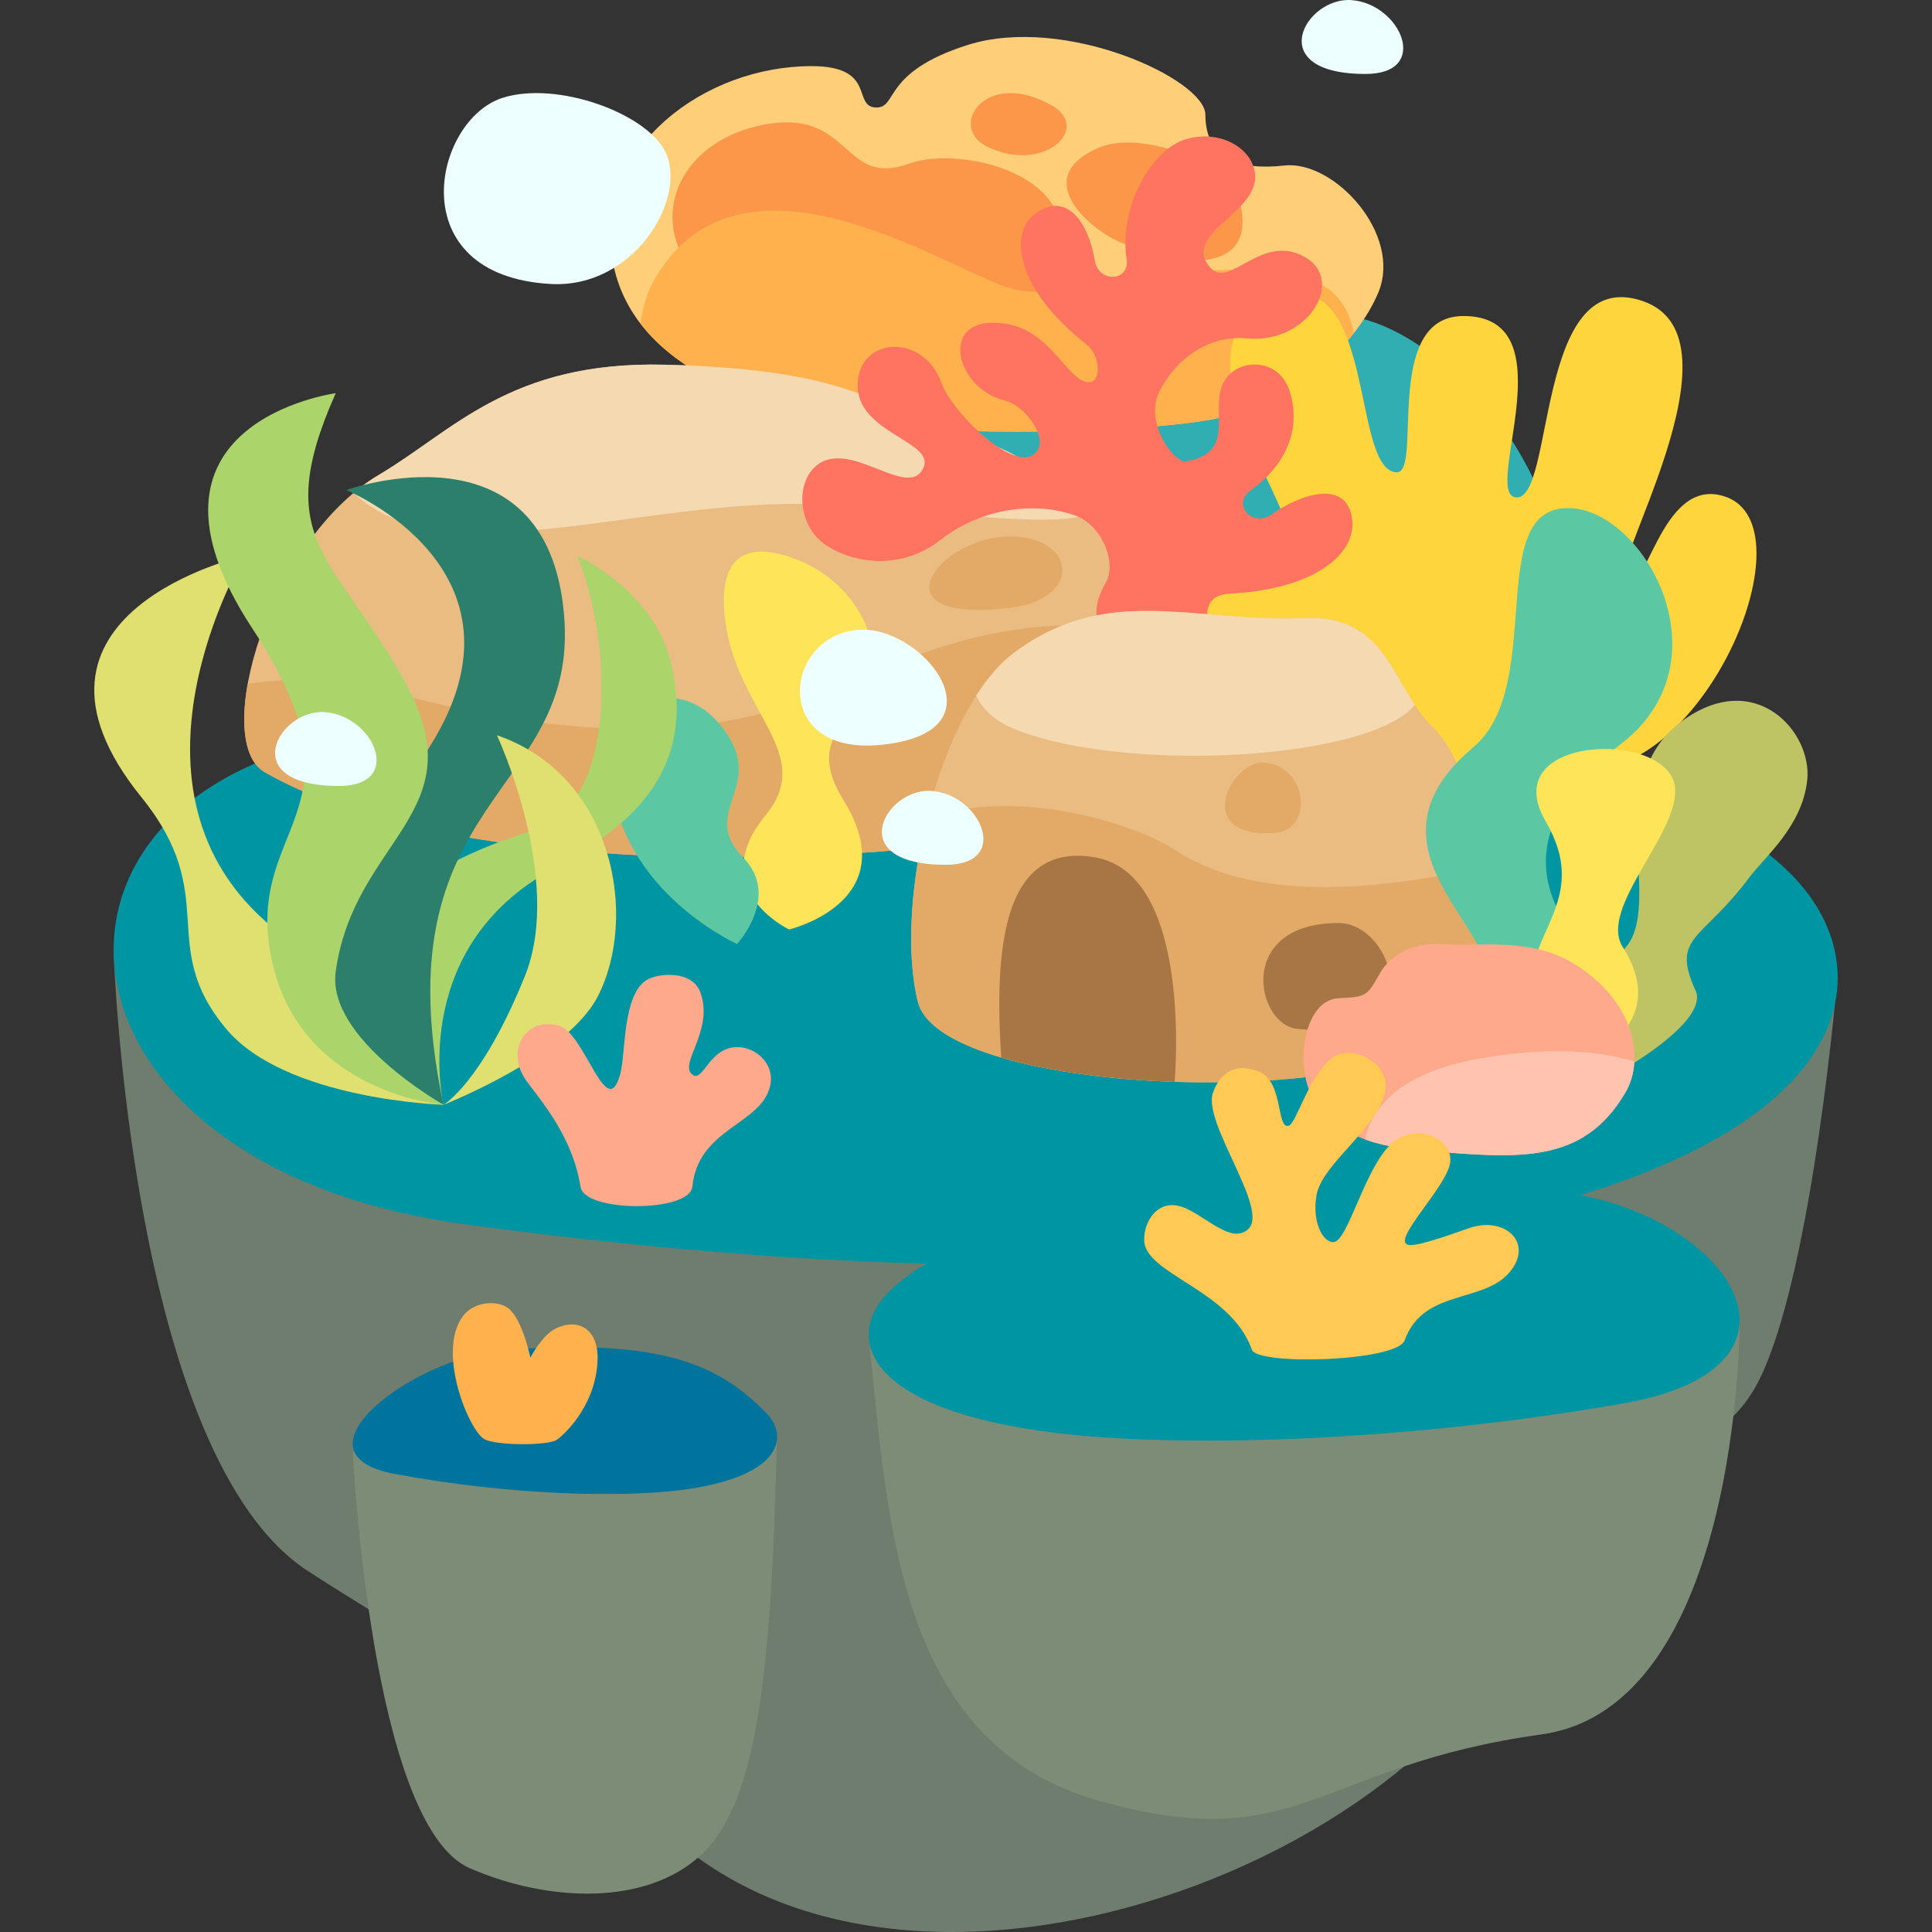 <?xml version="1.0" encoding="utf-8"?>
<!-- Generator: Adobe Illustrator 16.0.0, SVG Export Plug-In . SVG Version: 6.00 Build 0)  -->
<!DOCTYPE svg PUBLIC "-//W3C//DTD SVG 1.1//EN" "http://www.w3.org/Graphics/SVG/1.1/DTD/svg11.dtd">
<svg version="1.1" id="圖層_1" xmlns="http://www.w3.org/2000/svg" xmlns:xlink="http://www.w3.org/1999/xlink" x="0px" y="0px"
	 width="75px" height="75px" viewBox="0 0 75 75" enable-background="new 0 0 75 75" xml:space="preserve">
<rect x="0" y="0" width="75" height="75" fill="#333333" stroke="none"/>
<g id="B2_x5F_land">
	<path fill="#31AEB2" d="M26.793,25.116c-2.768-7.487,6.844-15.818,14.95-13.547c7.604,2.13,9.314-1.106,13.727,2.108
		c5.584,4.068,6.367,11.716,3.984,12.995C53.146,30.058,28.278,29.133,26.793,25.116z"/>
	<g>
		<g>
			<defs>
				<path id="XMLID_00000019646317058055838680000006399288294798943131_" d="M32.102,16.229c-1.597-0.339-7.729-1.548-8.362-6.372
					c-0.545-4.156,3.603-7.29,7.763-7.29c2.573,0,1.544,1.609,2.53,1.606c0.817-0.003,0.229-1.376,3.517-2.423
					c3.775-1.201,9.236,1.326,9.242,2.702c0.007,1.73,1.315,2.168,3.068,1.973c1.931-0.214,4.589,2.67,3.646,4.932
					c-0.779,1.869-3.181,4.429-6.857,4.991C43.384,16.848,35.621,16.977,32.102,16.229z"/>
			</defs>
			<use xlink:href="#XMLID_00000019646317058055838680000006399288294798943131_"  overflow="visible" fill="#FFCE78"/>
			<clipPath id="XMLID_2_">
				<use xlink:href="#XMLID_00000019646317058055838680000006399288294798943131_"  overflow="visible"/>
			</clipPath>
			<path clip-path="url(#XMLID_2_)" fill="#FC9749" d="M29.702,12.563c-5.318-2.265-4.193-6.861-0.151-7.702
				c3.554-0.739,3.068,2.469,5.771,1.482c1.938-0.708,7.681,0.408,5.447,4.933C38.611,15.645,31.741,13.432,29.702,12.563z"/>
			<path clip-path="url(#XMLID_2_)" fill="#FFB14D" d="M52.124,17.79c0,0,1.768-5.782-1.029-6.817
				c-4.142-1.533-9.438,1.003-11.954,0.196c-2.517-0.806-10.478-6.158-13.781-0.239c-1.119,2.004-0.43,6.702-0.43,6.702
				L52.124,17.79z"/>
		</g>
		<path fill="#FC9749" d="M38.294,5.678c-1.501-0.754-0.054-3.044,2.527-1.59C42.411,4.983,40.491,6.782,38.294,5.678z"/>
		<path fill="#FC9749" d="M42.645,5.737c-2.648,1.145-0.421,3.145,0.902,3.691c3.084,1.272,5.339,0.822,4.519-1.804
			C47.677,6.38,44.33,5.009,42.645,5.737z"/>
	</g>
	<path id="XMLID_00000117661709377475825480000010650425076224627610_" fill="#6E7D6D" d="M4.415,37.029
		c0,0,0.661,19.512,7.551,23.968c4.248,2.747,9.576,5.624,13.286,9.516c9.719,10.195,31.943,1.309,34.562-9.639
		c1.163-4.862,6.407-3.101,8.49-7.329c2.082-4.229,3.037-15.731,3.037-15.731L4.415,37.029z"/>
	<path fill="#0095A3" d="M13.803,28.563C0.141,30.638,1.238,45.25,18.063,47.531c18.021,2.442,30.235,1.729,39.131-0.095
		c15.232-3.121,16.026-9.92,12.236-13.598C62.285,26.905,38.91,24.75,13.803,28.563z"/>
	<g>
		<defs>
			<path id="XMLID_00000071519078823591224580000015562326415640827787_" d="M10.27,29.971c-2.089-1.2,0.175-9.019,4.445-11.541
				c2.875-1.698,5.072-4.417,11.085-4.272c8.369,0.202,8.532,2.12,12.079,2.924c4.848,1.099,9.503,10.098,8.026,13.18
				C44.607,32.968,19.973,35.546,10.27,29.971z"/>
		</defs>
		<use xlink:href="#XMLID_00000071519078823591224580000015562326415640827787_"  overflow="visible" fill="#EBBC82"/>
		<clipPath id="XMLID_3_">
			<use xlink:href="#XMLID_00000071519078823591224580000015562326415640827787_"  overflow="visible"/>
		</clipPath>
		<path clip-path="url(#XMLID_3_)" fill="#F5D9B0" d="M13.813,19.217c3.695,3.328,11.675-0.143,18.713,0.4
			c9.179,0.708,13.661,1.628,6.66-3.481C32.863,11.522,7.277,13.331,13.813,19.217z"/>
		<path clip-path="url(#XMLID_3_)" fill="#E3A966" d="M6.645,33.279l1.285-6.284c0,0,2.805-1.257,7.274-0.109
			c5.788,1.486,11.401,2.244,17.014-0.05c3.382-1.382,7.373-3.673,14.586-1.945l0.744,9.71L6.645,33.279z"/>
		<path clip-path="url(#XMLID_3_)" fill="#E3A966" d="M38.953,20.838c2.764-0.194,3.227,2.398,0.253,2.759
			C34.004,24.23,36.276,21.026,38.953,20.838z"/>
	</g>
	<path fill="#7D8C77" d="M13.694,56.342c0,0,0.693,14.506,4.541,16.181c3.072,1.338,6.883,1.463,9.009-0.541
		c2.262-2.133,2.702-7.597,2.916-16.082L13.694,56.342z"/>
	<path fill="#00749C" d="M19.534,52.416c-3.491,0.278-8.442,4.014-4.21,4.803c4.533,0.845,8.845,0.915,11.125,0.623
		c3.904-0.5,4.2-2.079,3.291-2.997C28.026,53.113,25.951,51.904,19.534,52.416z"/>
	<path fill="#7D8C77" d="M67.529,51.459c0,0,0,14.804-7.693,15.871c-8.753,1.215-9.387,4.771-17.158,2.581
		c-7.772-2.189-8.2-10.621-8.932-17.82L67.529,51.459z"/>
	<path fill="#0095A3" d="M59.952,46.203c6.888,0.516,11.405,6.819,3.057,8.279c-8.943,1.564-17.45,1.694-21.948,1.153
		c-7.702-0.925-8.287-3.848-6.493-5.548C37.949,46.884,47.295,45.256,59.952,46.203z"/>
	<path fill="#FDE459" d="M30.805,21.671c-2.731-0.987-2.834,1.072-2.646,2.471c0.476,3.524,3.521,5.12,1.561,7.503
		c-2.371,2.883,0.912,4.437,0.912,4.437s4.554-1.075,2.112-5.02c-1.135-1.832-0.365-2.664,0.736-4.074
		C34.558,25.608,33.546,22.662,30.805,21.671z"/>
	<path fill="#5CC7A3" d="M28.614,36.646c0,0,1.706-1.851,0.24-3.351c-1.676-1.716,0.676-2.65-0.543-4.656
		c-1.661-2.733-4.616-1.457-4.616,0.932C23.695,34.456,28.614,36.646,28.614,36.646z"/>
	<g>
		<path fill="#ABD46A" d="M20.704,32.231c3.349-1.04,3.036-7.392,1.705-10.656c0,0,2.946,1.324,3.632,4.13
			c1.223,4.998-2.77,6.967-4.864,8.193c-5.34,3.127-3.961,8.987-3.961,8.987S8.52,36.014,20.704,32.231z"/>
		<path fill="#E0E070" d="M17.216,42.887c0,0-1.62-2.775-6.618-6.873c-6.53-5.353-1.104-14.438-1.104-14.438
			S-0.3,23.789,5.491,30.95c3.125,3.864,0.561,5.722,3.284,8.985C11.083,42.704,17.216,42.887,17.216,42.887z"/>
		<path fill="#2C806B" d="M14.318,40.838c-3.742-4.004-0.543-7.215,2.384-11.885c4.287-6.839-3.263-9.929-3.263-9.929
			s7.802-2.808,8.458,4.847c0.605,7.062-7.231,7.011-4.682,19.016C17.216,42.887,15.651,42.264,14.318,40.838z"/>
		<path fill="#E0E070" d="M23.192,38.706c1.611-3.083,0.638-8.61-3.901-10.163c0,0,2.607,5.573,1.087,9.344
			c-1.676,4.157-3.162,5-3.162,5S21.98,41.026,23.192,38.706z"/>
		<path fill="#ABD46A" d="M13.033,15.264c0,0-8.499,1.135-3.228,9.148c4.787,7.278-0.532,7.565,0.793,13.064
			c1.205,5,6.618,5.41,6.618,5.41s-4.542-2.558-4.184-5.164c0.709-5.164,5.46-6.147,2.746-11.147
			C13.065,21.576,10.438,21.084,13.033,15.264z"/>
	</g>
	<path fill="#FFB14D" d="M18.801,55.867c-0.588-0.318-1.865-3.381-0.831-4.774c0.451-0.607,1.431-0.633,1.823-0.257
		c0.517,0.496,0.796,1.872,0.796,1.872s0.44-0.871,0.992-1.14c0.833-0.404,1.617,0,1.617,1.121c0,1.7-1.163,2.908-1.58,3.202
		C21.291,56.123,19.28,56.127,18.801,55.867z"/>
	<path fill="#FFD53D" d="M62.145,29.854c4.562-0.714,8.188-9.958,4.562-10.646c-2.243-0.426-2.79,3.897-3.65,3.53
		c-0.86-0.367,4.911-9.625,0.705-11.054c-4.206-1.429-3.385,7.86-4.935,7.622c-1.278-0.197,2.083-7.038-2.015-7.038
		c-3.176,0-1.554,6.132-2.607,6.068c-1.818-0.112-0.716-8.546-4.901-6.651c-4.237,1.917,1.685,8.802,0.508,9.257
		c-1.313,0.508-2.081-3.96-4.745-1.734c-2.669,2.231,3.595,10.542,6.148,11.015C53.768,30.698,59.315,30.297,62.145,29.854z"/>
	<path fill="#FF7361" d="M31.608,18.153c1.285-1.256,3.612,1.285,4.229,0.031c0.523-1.065-2.607-1.345-2.543-3.282
		c0.062-1.851,2.564-1.964,3.251-0.041c0.438,1.226,3.171,3.854,3.774,2.529c0.239-0.527-0.522-1.646-1.325-1.846
		c-1.982-0.496-2.609-3.412,0.081-2.97c1.778,0.292,2.408,2.328,3.233,2.263c0.431-0.034,0.428-1.033-0.136-1.474
		c-2.775-2.171-2.985-4.313-2.014-5.047c1.276-0.964,2.117,0.408,2.337,1.78c0.146,0.909,1.371,0.841,1.239-0.041
		c-0.297-1.995,0.923-4.155,2.203-4.616c1.141-0.411,2.429,0.101,2.731,1.055c0.543,1.713-2.867,2.478-1.706,3.872
		c0.76,0.912,1.97-1.331,3.671-0.401c1.625,0.887,0.172,3.412-2.256,3.171C47.002,13,45.679,13.857,45,15.213
		c-0.588,1.174,0.571,2.79,1.059,2.699c2.331-0.434,0.391-2.639,1.926-3.572c0.595-0.361,1.731-0.278,2.091,0.88
		c0.365,1.18,0.095,2.652-1.542,3.831c-0.724,0.521,0.082,1.446,0.835,0.917c1.137-0.8,2.924-1.387,3.123,0.2
		c0.151,1.208-1.223,2.681-4.74,2.878c-1.492,0.084-0.527,1.549-1.091,1.931c-0.494,0.334-2.829,0.327-3.572-0.201
		c-0.743-0.528-0.612-1.388-0.161-2.167c0.441-0.763-0.16-2.248-1.218-2.609c-1.692-0.578-3.719-0.201-5.205,0.963
		c-1.588,1.245-3.525,0.872-4.522,0.142C31.004,20.388,30.891,18.854,31.608,18.153z"/>
	<g>
		<defs>
			<path id="XMLID_00000044858849383306390150000007567240932185795254_" d="M57.198,39.571c0.999-1.152,0.714-9.165-1.574-11.34
				c-1.54-1.465-1.708-4.364-4.931-4.239c-4.484,0.174-7.682-1.35-11.31,1.333c-2.937,2.172-4.705,9.724-3.752,13.564
				C36.551,42.598,54.024,43.236,57.198,39.571z"/>
		</defs>
		<use xlink:href="#XMLID_00000044858849383306390150000007567240932185795254_"  overflow="visible" fill="#EBBC82"/>
		<clipPath id="XMLID_4_">
			<use xlink:href="#XMLID_00000044858849383306390150000007567240932185795254_"  overflow="visible"/>
		</clipPath>
		<path clip-path="url(#XMLID_4_)" fill="#F5D9B0" d="M55.16,26.936c-0.767,2.5-11.237,3.212-15.797,1.357
			c-2.282-0.928-2.38-3.44,0.709-6.096C44.605,18.299,57.521,19.235,55.16,26.936z"/>
		<path clip-path="url(#XMLID_4_)" fill="#E3A966" d="M58.688,41.837l1.809-8.378c0,0-1.545-0.056-4.05,0.434
			c-3.293,0.644-7.819,1.086-10.827-0.893c-1.813-1.192-7.434-2.84-11.009-0.59l-0.327,9.789L58.688,41.837z"/>
		<path clip-path="url(#XMLID_4_)" fill="#E3A966" d="M49.098,29.603c-1.304-0.128-2.891,2.997,0.438,2.723
			C50.966,32.208,50.787,29.768,49.098,29.603z"/>
		<path clip-path="url(#XMLID_4_)" fill="#A87545" d="M51.968,35.832c-4.03,0-3.208,3.967-1.6,4.11
			C55.714,40.419,54.064,35.832,51.968,35.832z"/>
		<path clip-path="url(#XMLID_4_)" fill="#A87545" d="M38.925,41.911c-0.298-3.969-0.438-9.349,3.606-8.624
			c3.842,0.689,3.058,8.829,3.058,8.829L38.925,41.911z"/>
	</g>
	<path fill="#BEC464" d="M70.156,30.287c0.205-1.877-2.025-4.393-4.883-2.278c-3.413,2.525-0.192,7.95-2.68,9.168
		c-2.359,1.156-1.017,2.954,0.529,4.274c0,0,3.223-1.849,2.699-2.997c-0.966-2.119,0.244-1.919,2.078-4.381
		C68.514,33.25,69.959,32.09,70.156,30.287z"/>
	<path fill="#5CC7A3" d="M60.49,19.759c2.978-0.566,6.849,5.739,2.431,9.124c-2.474,1.895-4.006,4.361-1.953,7.258
		c3.249,4.585,0.918,4.605-0.004,5.312c0,0-3.385-0.816-3.165-3.287c0.204-2.295-5.162-5.321-0.603-9.161
		C59.91,26.72,57.797,20.271,60.49,19.759z"/>
	<path fill="#FDE459" d="M65.022,30.55c-0.256-2.228-6.997-2.047-5.017,1.342c2.376,4.066-3.087,5.051,0.958,9.561
		c0,0,4.13-1.4,2.033-4.687C62.03,35.25,65.226,32.324,65.022,30.55z"/>
	<g>
		<defs>
			<path id="XMLID_00000084529190486950771700000013698907289346648220_" d="M63.102,42.406c0.747-1.274,0.384-3.487-1.95-4.963
				c-1.691-1.069-3.623-0.692-5.158-0.791c-1.284-0.082-2.079,0.524-2.424,1.129c-0.508,0.89-0.505,0.917-1.606,0.97
				c-1.489,0.072-1.81,3.17-0.691,4.314c1.001,1.024,1.899,1.42,3.977,1.597C58.938,44.978,61.448,45.225,63.102,42.406z"/>
		</defs>
		<use xlink:href="#XMLID_00000084529190486950771700000013698907289346648220_"  overflow="visible" fill="#FFA98C"/>
		<clipPath id="XMLID_5_">
			<use xlink:href="#XMLID_00000084529190486950771700000013698907289346648220_"  overflow="visible"/>
		</clipPath>
		<path clip-path="url(#XMLID_5_)" fill="#FFC4B0" d="M52.991,45.489c0,0-0.975-3.398,4.34-4.374c5.313-0.976,7.381,0.68,7.381,0.68
			l-1.536,5.911L52.991,45.489z"/>
	</g>
	<path fill="#FFA98C" d="M22.535,46.071c-0.333-2.138-1.813-3.642-2.188-4.246c-0.67-1.083,0.052-2.359,1.342-2.011
		c1.024,0.276,1.859,3.814,2.387,1.886c0.22-0.805,0.083-3.073,1.027-3.656c0.446-0.275,1.776-0.388,2.088,0.485
		c0.545,1.526-0.93,2.834-0.271,3.213c0.352,0.202,0.603-0.897,1.457-1.068c0.833-0.167,1.728,0.562,1.52,1.478
		c-0.345,1.515-2.796,1.638-3.019,3.913C26.78,47.072,22.692,47.076,22.535,46.071z"/>
	<path fill="#FFC954" d="M48.599,52.398c-0.816-2.335-4.155-2.923-4.182-4.253c-0.015-0.716,0.487-1.529,1.34-1.332
		c0.886,0.206,2.025,1.574,2.712,0.888c0.795-0.795-1.794-4.12-1.382-5.285c0.222-0.626,0.748-1.229,1.788-0.815
		c0.952,0.378,0.67,2.229,1.146,2.102c0.295-0.078,0.725-1.774,1.614-2.581c0.714-0.647,2.243,0.054,2.155,1.11
		c-0.121,1.457-2.484,2.903-2.688,4.188c-0.177,1.114,0.301,1.822,0.664,1.798c0.569-0.038,1.191-2.834,2.24-3.812
		c0.912-0.85,2.368-0.255,2.295,0.68c-0.073,0.923-2.259,3.021-1.659,3.232c0.274,0.098,1.368-0.283,2.365-0.635
		c1.307-0.461,2.368,0.41,1.786,1.433c-0.897,1.578-3.495,0.777-4.263,2.913C54.234,52.858,48.813,53.014,48.599,52.398z"/>
	<path fill="#EDFFFE" d="M19.51,3.798c2.114-0.674,5.638,0.608,6.338,2.136c0.822,1.793-1.237,5.269-4.467,5.09
		C15.514,10.7,16.815,4.658,19.51,3.798z"/>
	<path fill="#EDFFFE" d="M33.517,24.446c2.456,0.004,5.526,4.003,0.654,4.472C29.797,29.339,30.448,24.441,33.517,24.446z"/>
	<path fill="#EDFFFE" d="M36.167,30.704c1.915,0.141,3.098,2.868,0.547,2.868C32.686,33.571,34.363,30.571,36.167,30.704z"/>
	<path fill="#EDFFFE" d="M52.465,0.004c1.914,0.141,3.098,2.867,0.547,2.867C48.984,2.872,50.661-0.128,52.465,0.004z"/>
	<path fill="#EDFFFE" d="M12.612,27.644c1.914,0.141,3.097,2.867,0.546,2.867C9.131,30.511,10.808,27.511,12.612,27.644z"/>
</g>
</svg>
